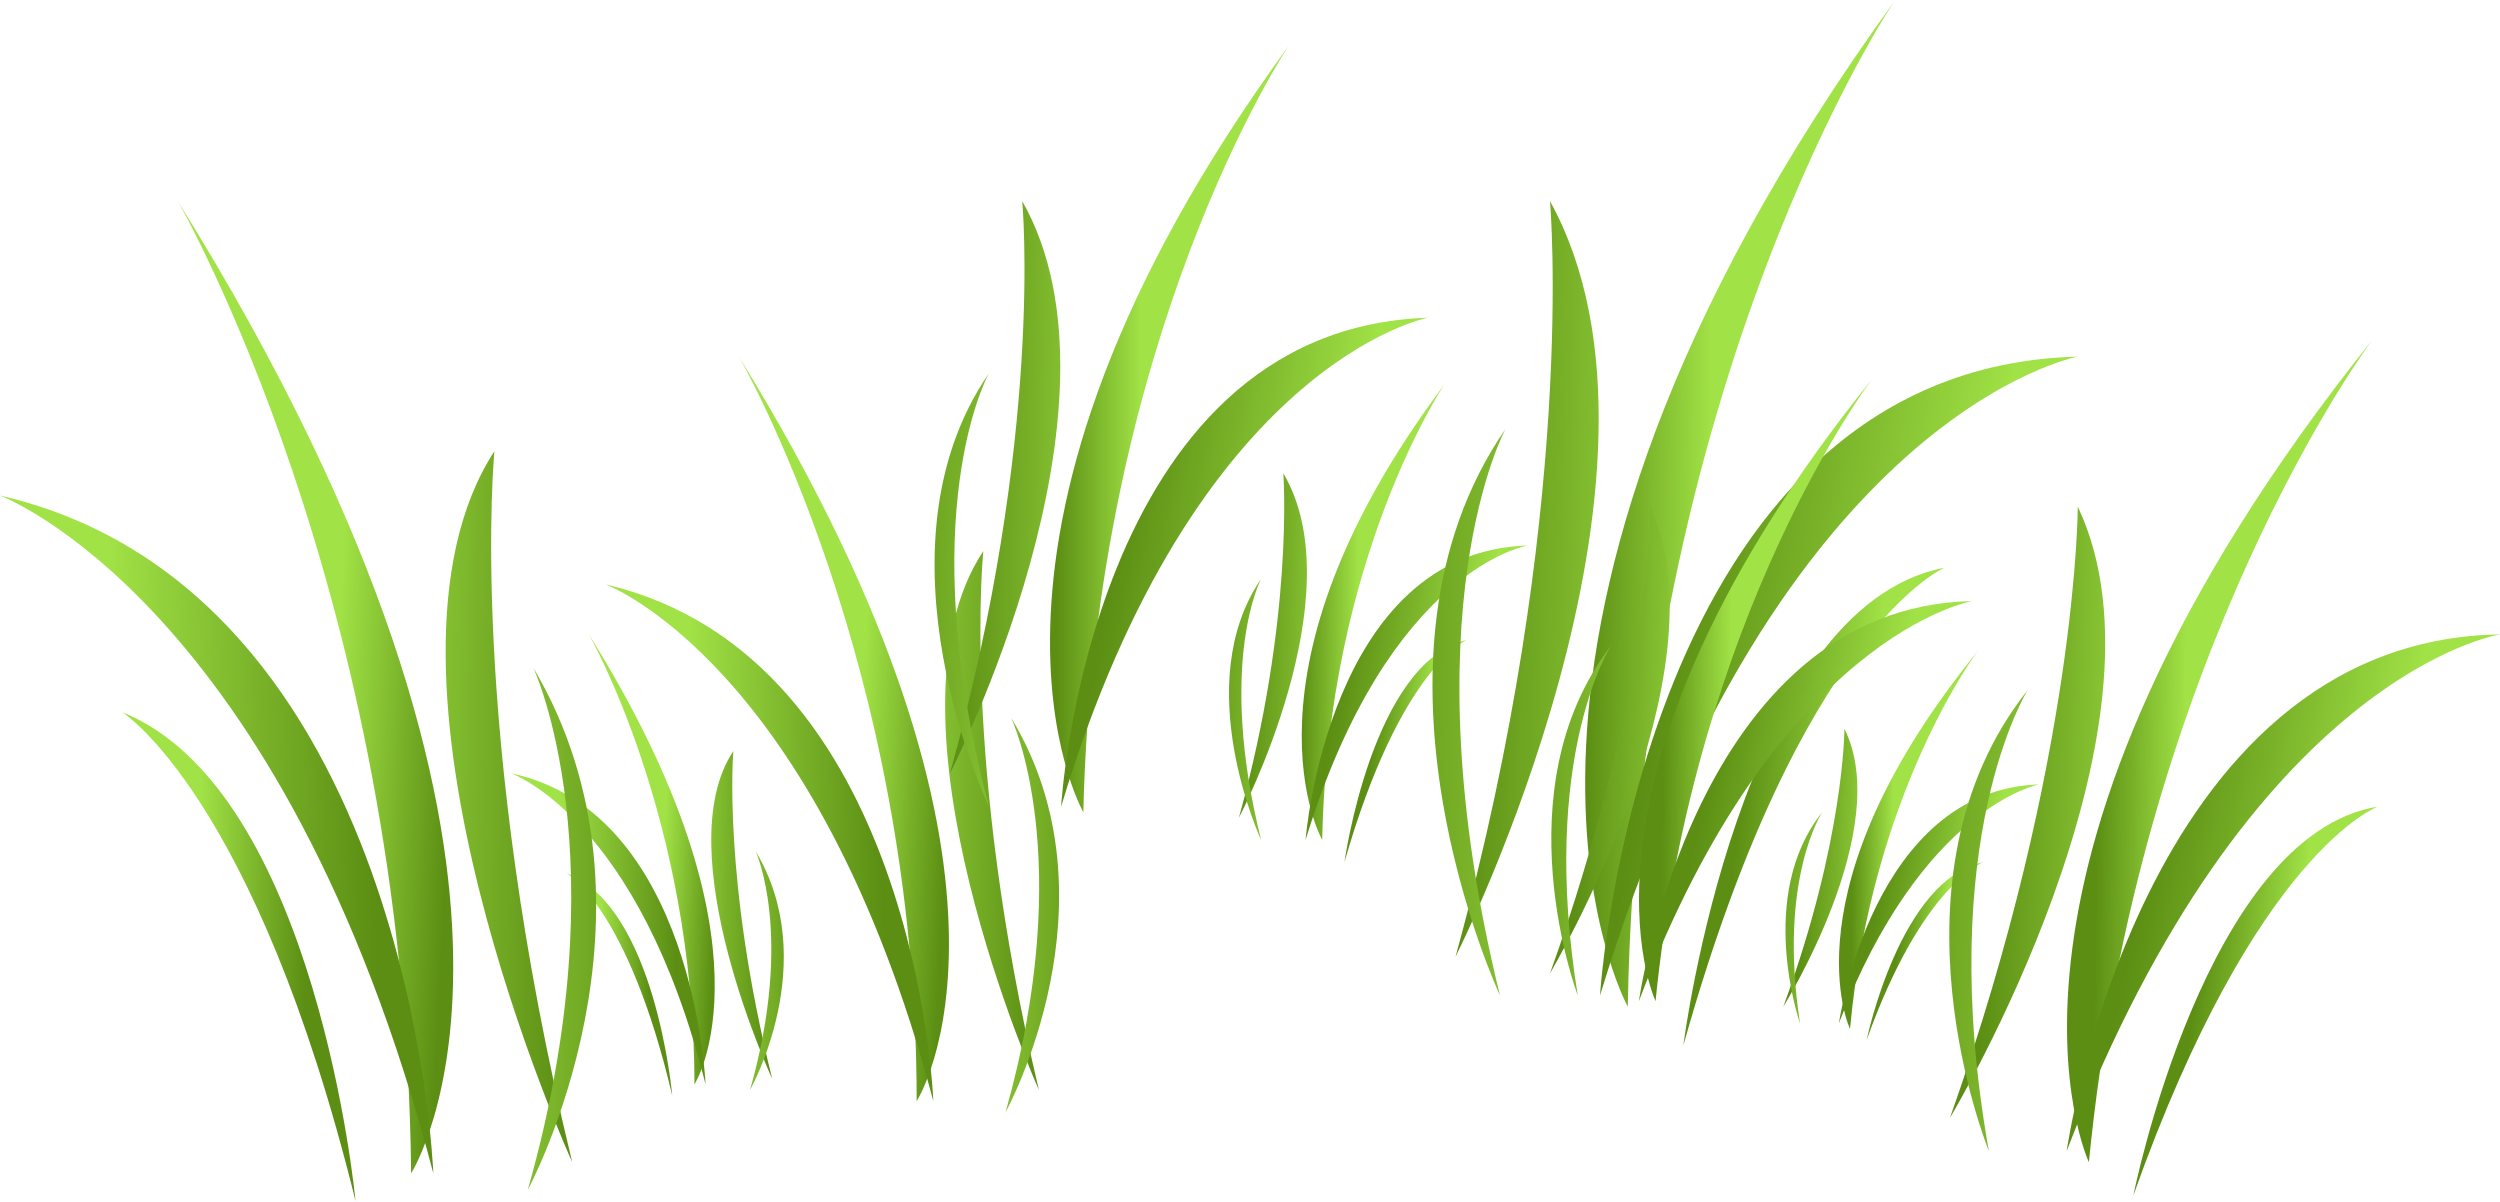 <?xml version="1.0" encoding="UTF-8"?>
<!DOCTYPE svg PUBLIC "-//W3C//DTD SVG 1.1//EN" "http://www.w3.org/Graphics/SVG/1.1/DTD/svg11.dtd">
<!-- Creator: CorelDRAW X7 -->
<svg xmlns="http://www.w3.org/2000/svg" xml:space="preserve" width="1.333in" height="0.641in" version="1.1" style="shape-rendering:geometricPrecision; text-rendering:geometricPrecision; image-rendering:optimizeQuality; fill-rule:evenodd; clip-rule:evenodd"
viewBox="0 0 450 216"
 xmlns:xlink="http://www.w3.org/1999/xlink">
 <defs>
  <style type="text/css">
   <![CDATA[
    .fil26 {fill:url(#id0);fill-rule:nonzero}
    .fil16 {fill:url(#id1);fill-rule:nonzero}
    .fil11 {fill:url(#id2);fill-rule:nonzero}
    .fil22 {fill:url(#id3);fill-rule:nonzero}
    .fil36 {fill:url(#id4);fill-rule:nonzero}
    .fil32 {fill:url(#id5);fill-rule:nonzero}
    .fil15 {fill:url(#id6);fill-rule:nonzero}
    .fil8 {fill:url(#id7);fill-rule:nonzero}
    .fil23 {fill:url(#id8);fill-rule:nonzero}
    .fil27 {fill:url(#id9);fill-rule:nonzero}
    .fil18 {fill:url(#id10);fill-rule:nonzero}
    .fil35 {fill:url(#id11);fill-rule:nonzero}
    .fil7 {fill:url(#id12);fill-rule:nonzero}
    .fil25 {fill:url(#id13);fill-rule:nonzero}
    .fil31 {fill:url(#id14);fill-rule:nonzero}
    .fil2 {fill:url(#id15);fill-rule:nonzero}
    .fil34 {fill:url(#id16);fill-rule:nonzero}
    .fil4 {fill:url(#id17);fill-rule:nonzero}
    .fil24 {fill:url(#id18);fill-rule:nonzero}
    .fil41 {fill:url(#id19);fill-rule:nonzero}
    .fil0 {fill:url(#id20);fill-rule:nonzero}
    .fil40 {fill:url(#id21);fill-rule:nonzero}
    .fil37 {fill:url(#id22);fill-rule:nonzero}
    .fil21 {fill:url(#id23);fill-rule:nonzero}
    .fil6 {fill:url(#id24);fill-rule:nonzero}
    .fil28 {fill:url(#id25);fill-rule:nonzero}
    .fil30 {fill:url(#id26);fill-rule:nonzero}
    .fil19 {fill:url(#id27);fill-rule:nonzero}
    .fil39 {fill:url(#id28);fill-rule:nonzero}
    .fil9 {fill:url(#id29);fill-rule:nonzero}
    .fil33 {fill:url(#id30);fill-rule:nonzero}
    .fil3 {fill:url(#id31);fill-rule:nonzero}
    .fil12 {fill:url(#id32);fill-rule:nonzero}
    .fil14 {fill:url(#id33);fill-rule:nonzero}
    .fil20 {fill:url(#id34);fill-rule:nonzero}
    .fil1 {fill:url(#id35);fill-rule:nonzero}
    .fil13 {fill:url(#id36);fill-rule:nonzero}
    .fil17 {fill:url(#id37);fill-rule:nonzero}
    .fil5 {fill:url(#id38);fill-rule:nonzero}
    .fil38 {fill:url(#id39);fill-rule:nonzero}
    .fil10 {fill:url(#id40);fill-rule:nonzero}
    .fil29 {fill:url(#id41);fill-rule:nonzero}
   ]]>
  </style>
  <linearGradient id="id0" gradientUnits="userSpaceOnUse" x1="286.264" y1="111.914" x2="355.181" y2="124.434">
   <stop offset="0" style="stop-opacity:1; stop-color:#5B8E13"/>
   <stop offset="0.2" style="stop-opacity:1; stop-color:#5B8E13"/>
   <stop offset="0.961" style="stop-opacity:1; stop-color:#A1E246"/>
   <stop offset="1" style="stop-opacity:1; stop-color:#A1E246"/>
  </linearGradient>
  <linearGradient id="id1" gradientUnits="userSpaceOnUse" xlink:href="#id0" x1="191.182" y1="94.069" x2="242.471" y2="103.366">
  </linearGradient>
  <linearGradient id="id2" gradientUnits="userSpaceOnUse" xlink:href="#id0" x1="60.023" y1="171.858" x2="34.964" y2="171.627">
  </linearGradient>
  <linearGradient id="id3" gradientUnits="userSpaceOnUse" xlink:href="#id0" x1="207.778" y1="125.643" x2="239.699" y2="126.499">
  </linearGradient>
  <linearGradient id="id4" gradientUnits="userSpaceOnUse" xlink:href="#id0" x1="308.767" y1="163.499" x2="337.513" y2="164.527">
  </linearGradient>
  <linearGradient id="id5" gradientUnits="userSpaceOnUse" xlink:href="#id0" x1="320.396" y1="156.756" x2="339.76" y2="157.368">
  </linearGradient>
  <linearGradient id="id6" gradientUnits="userSpaceOnUse" xlink:href="#id0" x1="186.073" y1="71.388" x2="206.122" y2="71.388">
  </linearGradient>
  <linearGradient id="id7" gradientUnits="userSpaceOnUse" xlink:href="#id0" x1="152.518" y1="174.125" x2="124.71" y2="174.125">
  </linearGradient>
  <linearGradient id="id8" gradientUnits="userSpaceOnUse" xlink:href="#id0" x1="252.498" y1="106.375" x2="307.081" y2="107.659">
  </linearGradient>
  <linearGradient id="id9" gradientUnits="userSpaceOnUse" xlink:href="#id0" x1="227.937" y1="124.669" x2="297.587" y2="126.53">
  </linearGradient>
  <linearGradient id="id10" gradientUnits="userSpaceOnUse" xlink:href="#id0" x1="219.034" y1="117.241" x2="244.08" y2="117.834">
  </linearGradient>
  <linearGradient id="id11" gradientUnits="userSpaceOnUse" xlink:href="#id0" x1="333.448" y1="158.884" x2="357.328" y2="163.791">
  </linearGradient>
  <linearGradient id="id12" gradientUnits="userSpaceOnUse" xlink:href="#id0" x1="126.951" y1="165.666" x2="100.328" y2="166.285">
  </linearGradient>
  <linearGradient id="id13" gradientUnits="userSpaceOnUse" xlink:href="#id0" x1="307.364" y1="142.204" x2="336.458" y2="145.189">
  </linearGradient>
  <linearGradient id="id14" gradientUnits="userSpaceOnUse" xlink:href="#id0" x1="258.435" y1="145.254" x2="306.237" y2="146.968">
  </linearGradient>
  <linearGradient id="id15" gradientUnits="userSpaceOnUse" xlink:href="#id0" x1="167.552" y1="149.753" x2="123.285" y2="150.773">
  </linearGradient>
  <linearGradient id="id16" gradientUnits="userSpaceOnUse" xlink:href="#id0" x1="339.46" y1="170.141" x2="349.853" y2="171.385">
  </linearGradient>
  <linearGradient id="id17" gradientUnits="userSpaceOnUse" xlink:href="#id0" x1="143.226" y1="164.955" x2="119.787" y2="164.623">
  </linearGradient>
  <linearGradient id="id18" gradientUnits="userSpaceOnUse" xlink:href="#id0" x1="280.155" y1="82.519" x2="308.986" y2="82.775">
  </linearGradient>
  <linearGradient id="id19" gradientUnits="userSpaceOnUse" xlink:href="#id0" x1="323.596" y1="162.507" x2="386.325" y2="164.75">
  </linearGradient>
  <linearGradient id="id20" gradientUnits="userSpaceOnUse" xlink:href="#id0" x1="194.608" y1="148.56" x2="155.668" y2="148">
  </linearGradient>
  <linearGradient id="id21" gradientUnits="userSpaceOnUse" xlink:href="#id0" x1="375.806" y1="152.06" x2="429.525" y2="163.096">
  </linearGradient>
  <linearGradient id="id22" gradientUnits="userSpaceOnUse" xlink:href="#id0" x1="348.956" y1="147.832" x2="391.171" y2="149.153">
  </linearGradient>
  <linearGradient id="id23" gradientUnits="userSpaceOnUse" xlink:href="#id0" x1="235.359" y1="119.984" x2="266.206" y2="125.59">
  </linearGradient>
  <linearGradient id="id24" gradientUnits="userSpaceOnUse" xlink:href="#id0" x1="119.169" y1="176.666" x2="107.687" y2="176.56">
  </linearGradient>
  <linearGradient id="id25" gradientUnits="userSpaceOnUse" xlink:href="#id0" x1="277.781" y1="134.113" x2="309.941" y2="135.12">
  </linearGradient>
  <linearGradient id="id26" gradientUnits="userSpaceOnUse" xlink:href="#id0" x1="299.473" y1="137.663" x2="339.179" y2="145.804">
  </linearGradient>
  <linearGradient id="id27" gradientUnits="userSpaceOnUse" xlink:href="#id0" x1="231.72" y1="106.318" x2="244.904" y2="106.432">
  </linearGradient>
  <linearGradient id="id28" gradientUnits="userSpaceOnUse" xlink:href="#id0" x1="390.602" y1="177.012" x2="413.28" y2="179.723">
  </linearGradient>
  <linearGradient id="id29" gradientUnits="userSpaceOnUse" xlink:href="#id0" x1="112.576" y1="146.34" x2="61.468" y2="145.606">
  </linearGradient>
  <linearGradient id="id30" gradientUnits="userSpaceOnUse" xlink:href="#id0" x1="331.542" y1="147.919" x2="341.1" y2="148.02">
  </linearGradient>
  <linearGradient id="id31" gradientUnits="userSpaceOnUse" xlink:href="#id0" x1="210.082" y1="163.728" x2="163.843" y2="163.728">
  </linearGradient>
  <linearGradient id="id32" gradientUnits="userSpaceOnUse" xlink:href="#id0" x1="79.52" y1="147.775" x2="18.42" y2="149.192">
  </linearGradient>
  <linearGradient id="id33" gradientUnits="userSpaceOnUse" xlink:href="#id0" x1="164.061" y1="89.494" x2="205.643" y2="90.472">
  </linearGradient>
  <linearGradient id="id34" gradientUnits="userSpaceOnUse" xlink:href="#id0" x1="244.159" y1="133.672" x2="257.489" y2="135.038">
  </linearGradient>
  <linearGradient id="id35" gradientUnits="userSpaceOnUse" xlink:href="#id0" x1="175.694" y1="129.574" x2="154.323" y2="128.5">
  </linearGradient>
  <linearGradient id="id36" gradientUnits="userSpaceOnUse" xlink:href="#id0" x1="132.849" y1="166.297" x2="72.166" y2="166.297">
  </linearGradient>
  <linearGradient id="id37" gradientUnits="userSpaceOnUse" xlink:href="#id0" x1="145.311" y1="103.384" x2="198.392" y2="104.808">
  </linearGradient>
  <linearGradient id="id38" gradientUnits="userSpaceOnUse" xlink:href="#id0" x1="131.831" y1="153.56" x2="119.003" y2="152.917">
  </linearGradient>
  <linearGradient id="id39" gradientUnits="userSpaceOnUse" xlink:href="#id0" x1="373.272" y1="128.53" x2="394.169" y2="128.756">
  </linearGradient>
  <linearGradient id="id40" gradientUnits="userSpaceOnUse" xlink:href="#id0" x1="87.715" y1="121.449" x2="59.68" y2="120.051">
  </linearGradient>
  <linearGradient id="id41" gradientUnits="userSpaceOnUse" xlink:href="#id0" x1="296.297" y1="119.385" x2="312.211" y2="119.552">
  </linearGradient>
 </defs>
 <g id="Layer_x0020_1">
  <g id="_1169112320">
   <g>
    <path class="fil0" d="M187 196c0,0 -30,-67 -10,-97 0,0 -4,38 10,97z"/>
    <path class="fil1" d="M165 198c0,0 26,-40 -32,-134 0,0 32,55 32,134z"/>
    <path class="fil2" d="M168 198c0,0 -3,-80 -59,-93 0,0 38,14 59,93z"/>
    <path class="fil3" d="M181 200c0,0 21,-38 1,-71 0,0 12,25 -1,71z"/>
    <path class="fil4" d="M139 194c0,0 -19,-41 -7,-59 0,0 -2,23 7,59z"/>
    <path class="fil5" d="M125 195c0,0 16,-25 -19,-81 0,0 19,33 19,81z"/>
    <path class="fil6" d="M121 197c0,0 -3,-34 -19,-40 0,0 11,6 19,40z"/>
    <path class="fil7" d="M127 195c0,0 -2,-49 -35,-56 0,0 23,8 35,56z"/>
    <path class="fil8" d="M135 196c0,0 13,-23 1,-43 0,0 7,15 -1,43z"/>
    <path class="fil9" d="M103 209c0,0 -40,-88 -14,-128 0,0 -5,50 14,128z"/>
    <path class="fil10" d="M74 211c0,0 34,-53 -42,-175 0,0 41,71 42,175z"/>
    <path class="fil11" d="M64 216c0,0 -7,-74 -42,-88 0,0 24,15 42,88z"/>
    <path class="fil12" d="M78 211c0,0 -4,-105 -78,-122 0,0 51,19 78,122z"/>
    <path class="fil13" d="M95 214c0,0 27,-50 1,-94 0,0 16,34 -1,94z"/>
   </g>
   <g>
    <path class="fil14" d="M171 139c0,0 34,-66 13,-103 0,0 4,42 -13,103z"/>
    <path class="fil15" d="M195 146c0,0 -28,-49 37,-138 0,0 -35,52 -37,138z"/>
    <path class="fil16" d="M191 145c0,0 5,-86 66,-88 0,0 -42,8 -66,88z"/>
    <path class="fil17" d="M178 145c0,0 -22,-46 0,-78 0,0 -14,25 0,78z"/>
    <path class="fil18" d="M223 147c0,0 21,-40 8,-62 0,0 2,26 -8,62z"/>
    <path class="fil19" d="M238 151c0,0 -17,-30 22,-82 0,0 -21,31 -22,82z"/>
    <path class="fil20" d="M242 155c0,0 5,-36 22,-40 0,0 -12,5 -22,40z"/>
    <path class="fil21" d="M235 151c0,0 4,-52 40,-53 0,0 -25,4 -40,53z"/>
    <path class="fil22" d="M227 151c0,0 -13,-28 0,-47 0,0 -8,15 0,47z"/>
    <path class="fil23" d="M262 172c0,0 44,-87 17,-136 0,0 5,56 -17,136z"/>
    <path class="fil24" d="M293 181c0,0 -36,-65 48,-181 0,0 -46,68 -48,181z"/>
    <path class="fil25" d="M303 188c0,0 10,-79 47,-86 0,0 -26,11 -47,86z"/>
    <path class="fil26" d="M288 179c0,0 7,-113 86,-115 0,0 -54,10 -86,115z"/>
    <path class="fil27" d="M270 179c0,0 -28,-60 1,-102 0,0 -18,33 -1,102z"/>
   </g>
   <g>
    <path class="fil28" d="M279 175c0,0 32,-54 18,-84 0,0 0,34 -18,84z"/>
    <path class="fil29" d="M298 180c0,0 -19,-40 39,-112 0,0 -32,42 -39,112z"/>
    <path class="fil30" d="M295 180c0,0 10,-71 60,-72 0,0 -35,6 -60,72z"/>
    <path class="fil31" d="M284 179c0,0 -14,-37 6,-63 0,0 -13,20 -6,63z"/>
    <path class="fil32" d="M321 181c0,0 20,-32 11,-50 0,0 0,20 -11,50z"/>
    <path class="fil33" d="M333 185c0,0 -12,-25 23,-68 0,0 -19,25 -23,68z"/>
    <path class="fil34" d="M336 187c0,0 6,-29 21,-32 0,0 -11,4 -21,32z"/>
    <path class="fil35" d="M331 184c0,0 6,-42 36,-43 0,0 -21,4 -36,43z"/>
    <path class="fil36" d="M324 184c0,0 -8,-23 4,-38 0,0 -8,12 -4,38z"/>
    <path class="fil37" d="M351 201c0,0 42,-70 23,-110 0,0 0,45 -23,110z"/>
    <path class="fil38" d="M376 209c0,0 -25,-53 51,-148 0,0 -42,56 -51,148z"/>
    <path class="fil39" d="M384 215c0,0 13,-65 44,-70 0,0 -22,8 -44,70z"/>
    <path class="fil40" d="M372 207c0,0 13,-92 78,-93 0,0 -45,7 -78,93z"/>
    <path class="fil41" d="M358 207c0,0 -20,-49 7,-83 0,0 -17,27 -7,83z"/>
   </g>
  </g>
 </g>
</svg>
